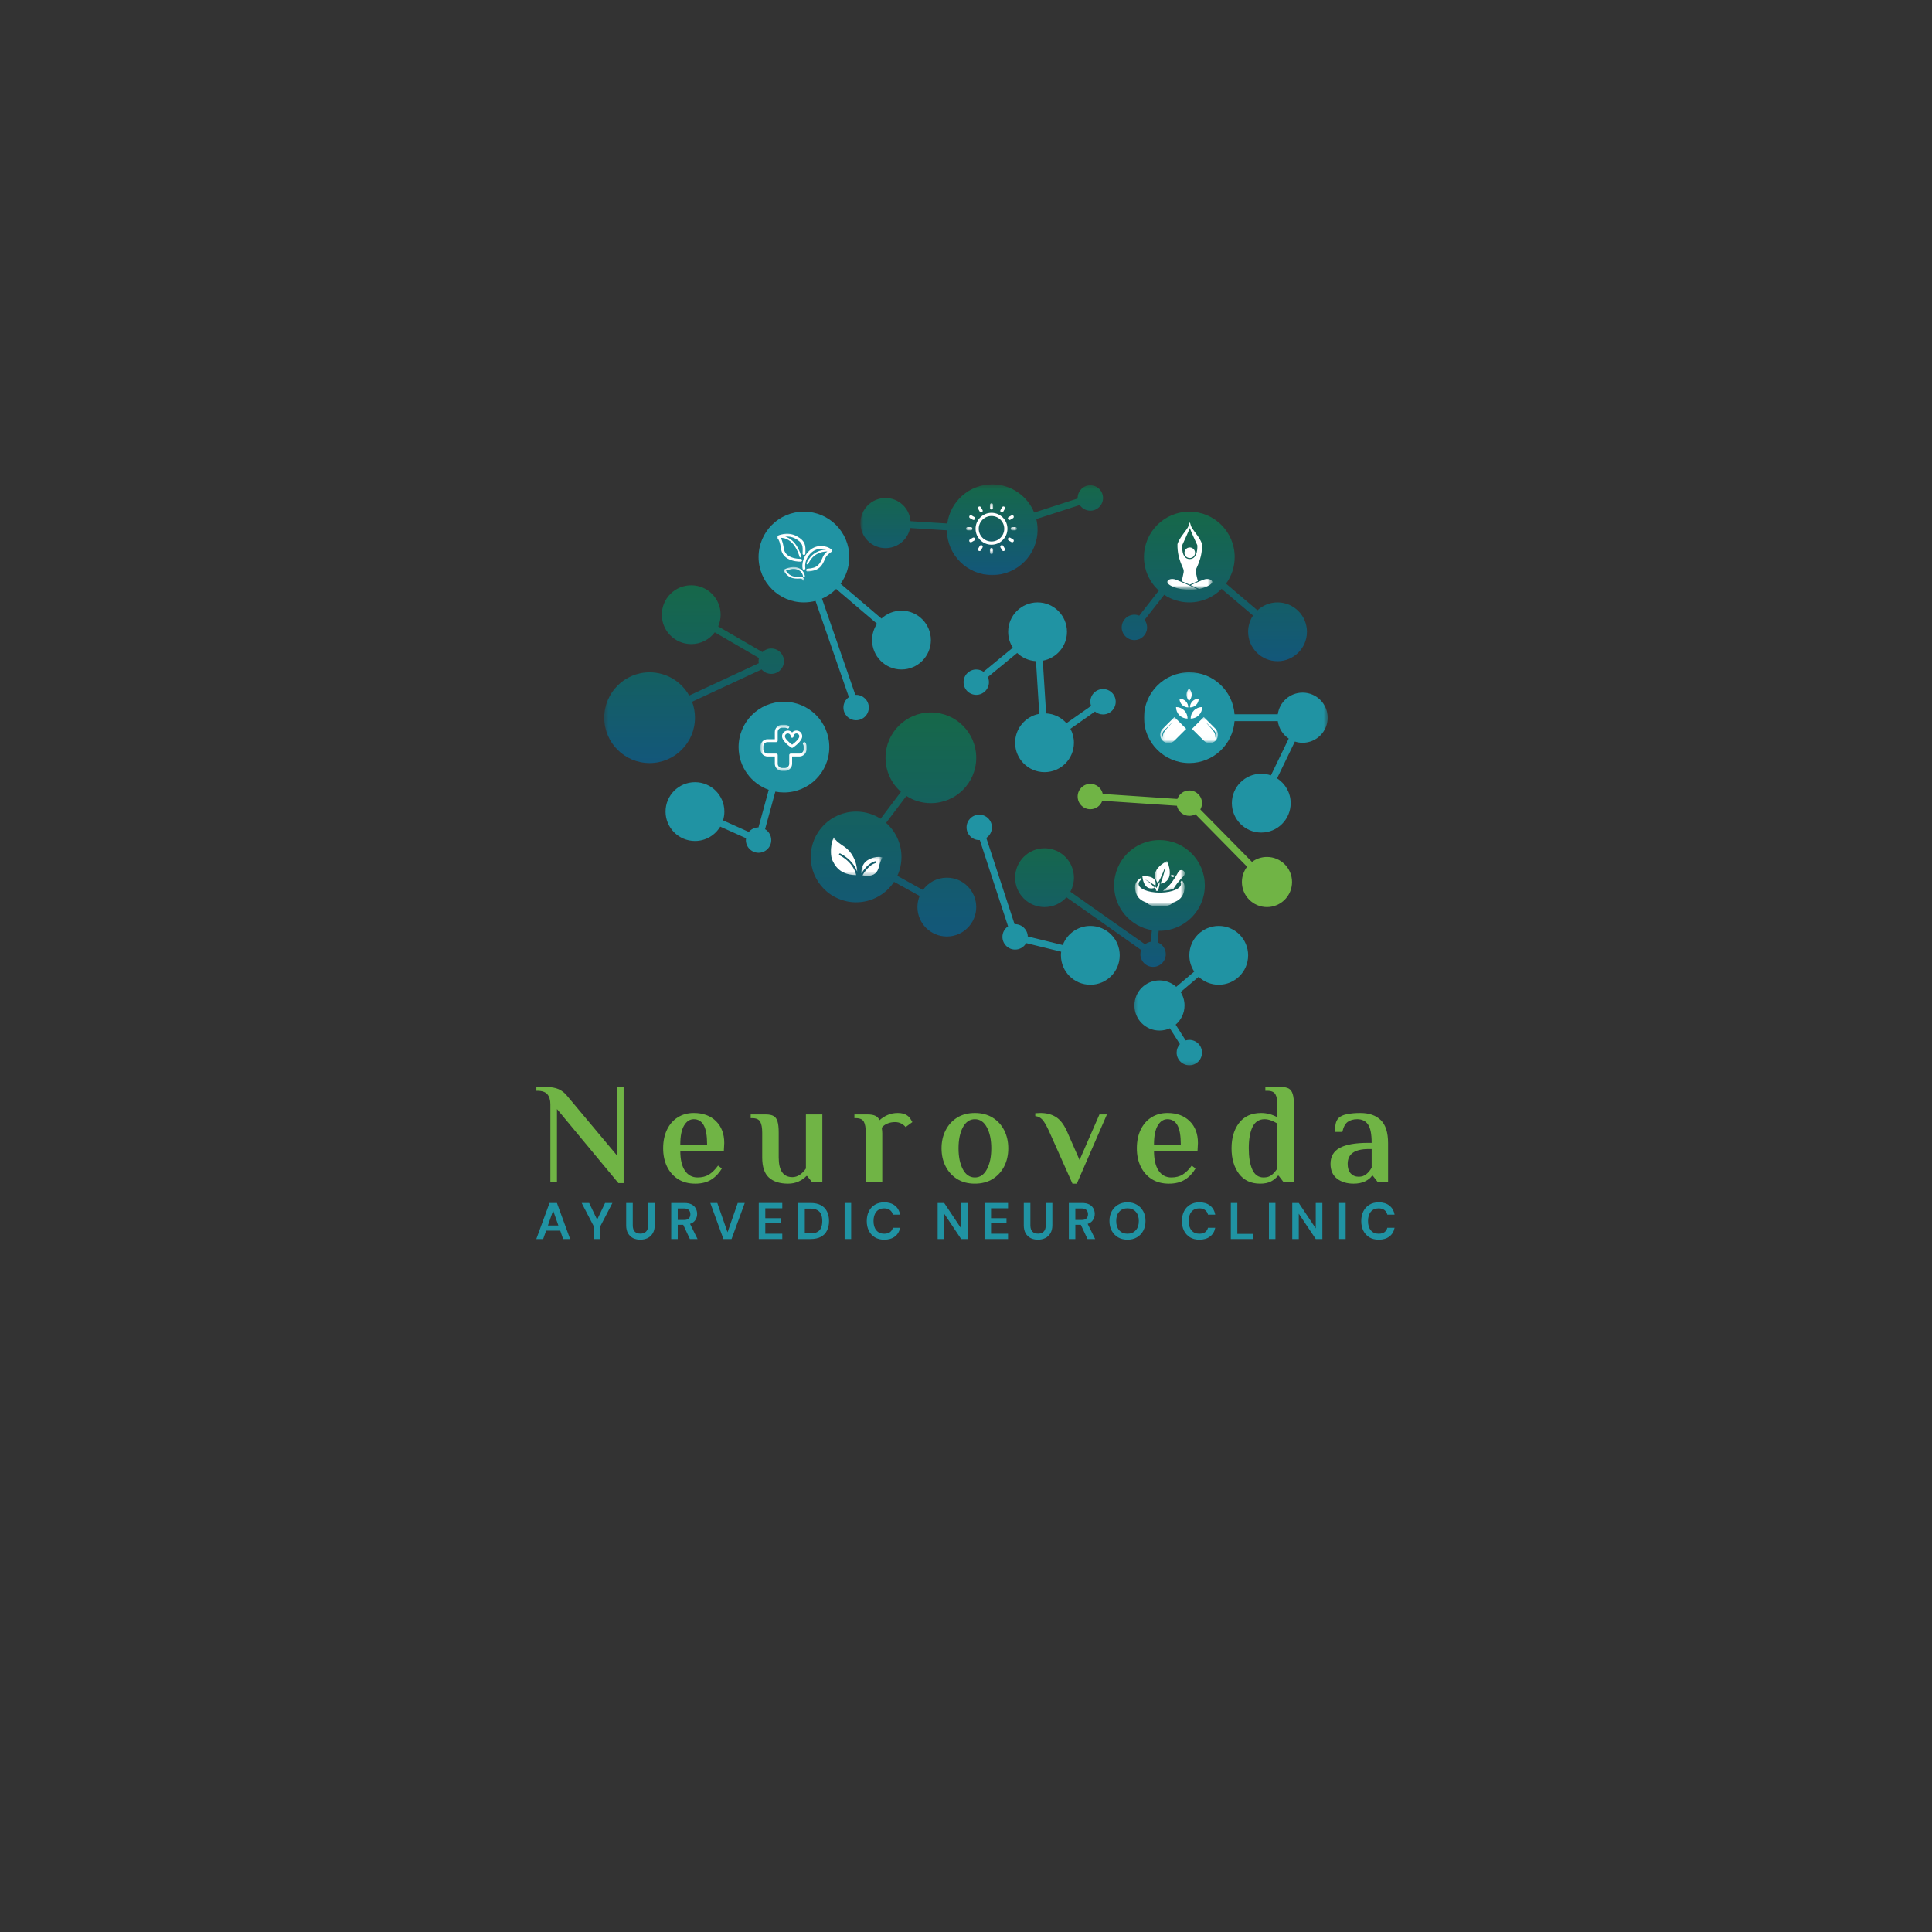 <svg width="500" height="500" viewBox="0 0 500 500" fill="none" xmlns="http://www.w3.org/2000/svg">
<rect x="0" y="0" width="500" height="500" fill="#333333" stroke="none"/>
<path d="M144.144 287.017V305.955H142.436V285.788C142.436 284.679 142.175 283.819 141.665 283.205C141.149 282.595 140.279 282.288 139.061 282.288H138.811V281.309H141.352C142.644 281.309 143.712 281.496 144.561 281.871C145.404 282.246 146.128 282.809 146.727 283.559L159.665 299.017V281.309H161.394V306.184H160.04L144.144 287.017Z" fill="#70B445"/>
<path d="M179.916 306.33C178.192 306.33 176.708 305.934 175.458 305.142C174.218 304.34 173.27 303.246 172.604 301.871C171.947 300.486 171.625 298.924 171.625 297.184C171.625 295.34 171.958 293.726 172.625 292.351C173.291 290.965 174.218 289.903 175.416 289.163C176.609 288.413 177.984 288.038 179.541 288.038C181.942 288.038 183.859 288.741 185.291 290.142C186.718 291.533 187.437 293.424 187.437 295.809L187.333 297.809H176.062C176.062 300.059 176.458 301.778 177.25 302.955C178.052 304.137 179.151 304.726 180.541 304.726C181.708 304.726 182.697 304.47 183.52 303.955C184.338 303.429 185.109 302.663 185.833 301.663L186.812 302.413C186.088 303.637 185.171 304.595 184.062 305.288C182.963 305.981 181.583 306.33 179.916 306.33ZM183 296.205C183 293.913 182.708 292.246 182.125 291.205C181.541 290.163 180.677 289.642 179.541 289.642C178.51 289.642 177.671 290.2 177.02 291.309C176.38 292.408 176.062 294.038 176.062 296.205H183Z" fill="#70B445"/>
<path d="M203.946 306.33C201.805 306.33 200.154 305.804 198.988 304.746C197.832 303.694 197.259 301.955 197.259 299.538V293.121C197.259 291.845 197.082 290.903 196.738 290.288C196.389 289.679 195.696 289.371 194.654 289.371H194.279V288.413H198.154C199.055 288.413 199.743 288.554 200.217 288.83C200.686 289.095 201.019 289.559 201.217 290.226C201.425 290.882 201.529 291.845 201.529 293.121V299.538C201.529 302.944 202.707 304.642 205.071 304.642C206.363 304.642 207.529 303.903 208.571 302.413V288.413H212.821V305.955H210.175L208.884 304.351H208.696C208.165 304.924 207.493 305.392 206.675 305.767C205.868 306.142 204.957 306.33 203.946 306.33Z" fill="#70B445"/>
<path d="M224.058 293.121C224.058 291.845 223.892 290.903 223.558 290.288C223.225 289.679 222.538 289.371 221.496 289.371H221.121V288.413H224.517C225.392 288.413 226.064 288.533 226.538 288.767C227.022 289.007 227.392 289.382 227.642 289.892C228.194 289.382 228.871 288.944 229.663 288.58C230.465 288.22 231.36 288.038 232.35 288.038C233.392 288.038 234.209 288.262 234.808 288.705C235.209 288.986 235.517 289.325 235.725 289.726C235.944 290.116 236.079 290.34 236.121 290.392L234.371 291.684C234.09 291.325 233.715 291.017 233.246 290.767C232.772 290.517 232.235 290.392 231.642 290.392C230.892 290.392 230.215 290.528 229.621 290.788C229.022 291.038 228.548 291.392 228.204 291.851C228.288 292.465 228.329 292.955 228.329 293.33V305.955H224.058V293.121Z" fill="#70B445"/>
<path d="M252.296 306.33C250.514 306.33 248.983 305.929 247.691 305.121C246.4 304.304 245.405 303.205 244.712 301.83C244.014 300.455 243.671 298.908 243.671 297.184C243.671 295.465 244.014 293.913 244.712 292.538C245.405 291.153 246.4 290.054 247.691 289.246C248.983 288.444 250.514 288.038 252.296 288.038C254.056 288.038 255.592 288.444 256.9 289.246C258.202 290.054 259.202 291.153 259.9 292.538C260.592 293.913 260.941 295.465 260.941 297.184C260.941 298.908 260.592 300.455 259.9 301.83C259.202 303.205 258.202 304.304 256.9 305.121C255.592 305.929 254.056 306.33 252.296 306.33ZM252.296 304.726C253.613 304.726 254.65 304.028 255.4 302.621C256.16 301.205 256.546 299.392 256.546 297.184C256.546 294.965 256.16 293.153 255.4 291.746C254.65 290.345 253.613 289.642 252.296 289.642C250.973 289.642 249.941 290.345 249.191 291.746C248.441 293.153 248.066 294.965 248.066 297.184C248.066 299.392 248.441 301.205 249.191 302.621C249.941 304.028 250.973 304.726 252.296 304.726Z" fill="#70B445"/>
<path d="M271.472 292.705C270.831 291.304 270.264 290.325 269.764 289.767C269.264 289.215 268.649 288.908 267.93 288.851V288.101L269.264 288.038C270.79 288.038 272.102 288.371 273.201 289.038C274.311 289.694 275.274 290.913 276.097 292.705L279.389 300.205L284.535 288.413H286.472L278.68 306.33H277.555L271.472 292.705Z" fill="#70B445"/>
<path d="M302.506 306.33C300.782 306.33 299.298 305.934 298.048 305.142C296.808 304.34 295.86 303.246 295.194 301.871C294.537 300.486 294.215 298.924 294.215 297.184C294.215 295.34 294.548 293.726 295.215 292.351C295.881 290.965 296.808 289.903 298.006 289.163C299.199 288.413 300.574 288.038 302.131 288.038C304.532 288.038 306.449 288.741 307.881 290.142C309.308 291.533 310.027 293.424 310.027 295.809L309.923 297.809H298.652C298.652 300.059 299.048 301.778 299.84 302.955C300.642 304.137 301.741 304.726 303.131 304.726C304.298 304.726 305.287 304.47 306.11 303.955C306.928 303.429 307.699 302.663 308.423 301.663L309.402 302.413C308.678 303.637 307.761 304.595 306.652 305.288C305.553 305.981 304.173 306.33 302.506 306.33ZM305.59 296.205C305.59 293.913 305.298 292.246 304.715 291.205C304.131 290.163 303.267 289.642 302.131 289.642C301.1 289.642 300.261 290.2 299.61 291.309C298.97 292.408 298.652 294.038 298.652 296.205H305.59Z" fill="#70B445"/>
<path d="M326.119 306.33C323.755 306.33 321.932 305.476 320.64 303.767C319.359 302.048 318.724 299.851 318.724 297.184C318.724 294.491 319.375 292.298 320.682 290.601C322 288.892 323.901 288.038 326.39 288.038C327.859 288.038 329.265 288.413 330.599 289.163V286.017C330.599 284.757 330.421 283.819 330.078 283.205C329.729 282.595 329.036 282.288 327.994 282.288H327.474V281.309H331.494C332.395 281.309 333.083 281.449 333.557 281.726C334.026 282.007 334.359 282.476 334.557 283.142C334.765 283.798 334.869 284.757 334.869 286.017V305.955H332.203L330.911 304.267H330.724C330.291 304.851 329.703 305.345 328.953 305.746C328.213 306.132 327.27 306.33 326.119 306.33ZM327.015 304.726C327.89 304.726 328.588 304.512 329.119 304.08C329.661 303.637 330.151 303.069 330.599 302.371V290.767C329.333 290.017 328.229 289.642 327.286 289.642C325.838 289.642 324.791 290.324 324.14 291.684C323.5 293.033 323.182 294.866 323.182 297.184C323.182 299.476 323.484 301.309 324.099 302.684C324.724 304.048 325.692 304.726 327.015 304.726Z" fill="#70B445"/>
<path d="M350.318 306.33C348.568 306.33 347.13 305.892 346.005 305.017C344.891 304.132 344.338 302.861 344.338 301.205C344.338 299.319 345.13 297.944 346.713 297.08C348.297 296.205 350.786 295.767 354.193 295.767H354.984C354.984 293.507 354.672 291.924 354.047 291.017C353.422 290.101 352.495 289.642 351.276 289.642C350.26 289.642 349.427 289.882 348.776 290.351C348.135 290.825 347.677 291.684 347.401 292.934H345.505C345.505 292.09 345.557 291.387 345.672 290.83C345.781 290.262 346.031 289.767 346.422 289.351C346.849 288.892 347.568 288.559 348.568 288.351C349.578 288.142 350.734 288.038 352.026 288.038C354.318 288.038 356.088 288.653 357.338 289.871C358.599 291.08 359.234 293.08 359.234 295.871V305.955H356.588L355.276 304.267H355.088C354.698 304.851 354.088 305.345 353.255 305.746C352.432 306.132 351.453 306.33 350.318 306.33ZM351.651 304.538C352.427 304.538 353.088 304.309 353.63 303.851C354.182 303.392 354.635 302.84 354.984 302.184V297.371H354.193C350.578 297.371 348.776 298.653 348.776 301.205C348.776 302.278 349.036 303.101 349.568 303.684C350.109 304.257 350.802 304.538 351.651 304.538Z" fill="#70B445"/>
<path d="M293.583 165.646C295.396 165.646 296.865 164.177 296.865 162.365C296.865 161.635 296.625 160.963 296.224 160.417L301.292 153.927C303.156 155.167 305.391 155.896 307.797 155.896C311.068 155.896 314.026 154.552 316.151 152.396L324.286 159.292C323.484 160.5 323.016 161.943 323.016 163.505C323.016 167.703 326.422 171.115 330.63 171.115C334.828 171.115 338.24 167.703 338.24 163.505C338.24 159.302 334.828 155.896 330.63 155.896C328.62 155.896 326.797 156.672 325.432 157.943L317.297 151.047C318.703 149.109 319.536 146.729 319.536 144.151C319.536 137.672 314.281 132.411 307.797 132.411C301.313 132.411 296.057 137.672 296.057 144.151C296.057 147.594 297.536 150.687 299.896 152.838L294.833 159.328C294.443 159.167 294.026 159.078 293.583 159.078C291.771 159.078 290.297 160.552 290.297 162.365C290.297 164.177 291.771 165.646 293.583 165.646Z" fill="url(#paint0_linear_355_2)"/>
<path d="M296.344 244.396L277.01 230.776C277.599 229.698 277.932 228.458 277.932 227.141C277.932 222.937 274.526 219.531 270.323 219.531C266.12 219.531 262.714 222.937 262.714 227.141C262.714 231.344 266.12 234.75 270.323 234.75C272.573 234.75 274.599 233.776 275.99 232.219L295.323 245.849C295.203 246.187 295.13 246.557 295.13 246.943C295.13 248.755 296.604 250.229 298.417 250.229C300.229 250.229 301.703 248.755 301.703 246.943C301.703 245.542 300.823 244.349 299.589 243.88L299.87 240.885C299.937 240.885 300.005 240.891 300.068 240.891C306.552 240.891 311.807 235.63 311.807 229.151C311.807 222.667 306.552 217.411 300.068 217.411C293.589 217.411 288.333 222.667 288.333 229.151C288.333 234.963 292.557 239.786 298.104 240.719L297.828 243.713C297.271 243.812 296.766 244.057 296.344 244.396Z" fill="url(#paint1_linear_355_2)"/>
<path d="M282.177 181.609C282.177 181.99 282.245 182.354 282.365 182.698L276 187.161C274.693 185.693 272.823 184.74 270.734 184.625L269.875 170.99C273.432 170.349 276.13 167.245 276.13 163.505C276.13 159.302 272.724 155.896 268.521 155.896C264.318 155.896 260.911 159.302 260.911 163.505C260.911 165.021 261.354 166.432 262.12 167.62L254.531 173.854C254 173.479 253.349 173.26 252.651 173.26C250.839 173.26 249.37 174.729 249.37 176.542C249.37 178.354 250.839 179.828 252.651 179.828C254.464 179.828 255.938 178.354 255.938 176.542C255.938 176.073 255.833 175.625 255.656 175.219L263.245 168.984C264.521 170.213 266.224 171 268.109 171.104L268.964 184.74C265.411 185.38 262.714 188.484 262.714 192.224C262.714 196.427 266.12 199.833 270.323 199.833C274.526 199.833 277.932 196.427 277.932 192.224C277.932 190.917 277.604 189.682 277.021 188.609L283.38 184.146C283.948 184.615 284.672 184.896 285.464 184.896C287.276 184.896 288.745 183.422 288.745 181.609C288.745 179.792 287.276 178.323 285.464 178.323C283.651 178.323 282.177 179.792 282.177 181.609Z" fill="#2093A3"/>
<mask id="mask0_355_2" style="mask-type:luminance" maskUnits="userSpaceOnUse" x="296" y="173" width="48" height="43">
<path d="M296 173.333H343.547V216H296V173.333Z" fill="white"/>
</mask>
<g mask="url(#mask0_355_2)">
<path d="M337.115 179.25C333.833 179.25 331.12 181.687 330.693 184.854H319.5C319.047 178.781 313.984 173.995 307.797 173.995C301.312 173.995 296.057 179.255 296.057 185.739C296.057 192.219 301.312 197.474 307.797 197.474C313.984 197.474 319.047 192.693 319.5 186.62H330.693C330.948 188.505 332.01 190.13 333.521 191.135L328.911 200.667C328.13 200.396 327.292 200.245 326.417 200.245C322.214 200.245 318.807 203.651 318.807 207.854C318.807 212.057 322.214 215.469 326.417 215.469C330.62 215.469 334.026 212.057 334.026 207.854C334.026 205.156 332.625 202.786 330.505 201.437L335.115 191.906C335.745 192.114 336.417 192.224 337.115 192.224C340.703 192.224 343.604 189.318 343.604 185.739C343.604 182.151 340.703 179.25 337.115 179.25Z" fill="#2093A3"/>
</g>
<path d="M208.057 155.896C209.094 155.896 210.099 155.755 211.057 155.505L219.693 180.417C218.839 181.01 218.281 181.995 218.281 183.109C218.281 184.927 219.75 186.396 221.563 186.396C223.375 186.396 224.849 184.927 224.849 183.109C224.849 181.297 223.375 179.828 221.563 179.828C221.495 179.828 221.432 179.833 221.365 179.838L212.729 154.922C214.109 154.328 215.349 153.469 216.396 152.417L226.974 161.422C226.167 162.63 225.693 164.083 225.693 165.646C225.693 169.849 229.099 173.26 233.302 173.26C237.505 173.26 240.911 169.849 240.911 165.646C240.911 161.448 237.505 158.036 233.302 158.036C231.302 158.036 229.479 158.812 228.12 160.078L217.542 151.068C218.958 149.13 219.797 146.74 219.797 144.151C219.797 137.672 214.536 132.411 208.057 132.411C201.573 132.411 196.318 137.672 196.318 144.151C196.318 150.635 201.573 155.896 208.057 155.896Z" fill="#2093A3"/>
<path d="M202.885 205.089C209.37 205.089 214.625 199.833 214.625 193.349C214.625 186.865 209.37 181.609 202.885 181.609C196.401 181.609 191.146 186.865 191.146 193.349C191.146 198.448 194.401 202.786 198.948 204.406L196.297 214.125C195.292 214.135 194.391 214.589 193.792 215.307L187.12 212.318C187.344 211.599 187.469 210.833 187.469 210.036C187.469 205.833 184.063 202.427 179.859 202.427C175.656 202.427 172.245 205.833 172.245 210.036C172.245 214.24 175.656 217.646 179.859 217.646C182.635 217.646 185.063 216.156 186.396 213.932L193.073 216.927C193.047 217.083 193.031 217.245 193.031 217.411C193.031 219.224 194.5 220.693 196.318 220.693C198.13 220.693 199.599 219.224 199.599 217.411C199.599 216.214 198.958 215.167 198 214.594L200.656 204.87C201.38 205.01 202.125 205.089 202.885 205.089Z" fill="#2093A3"/>
<mask id="mask1_355_2" style="mask-type:luminance" maskUnits="userSpaceOnUse" x="156" y="150" width="48" height="49">
<path d="M156.328 150.667H204V198.667H156.328V150.667Z" fill="white"/>
</mask>
<g mask="url(#mask1_355_2)">
<path d="M179.859 185.74C179.859 184.281 179.594 182.891 179.109 181.609L197.109 173.25C197.708 173.948 198.604 174.396 199.599 174.396C201.417 174.396 202.885 172.927 202.885 171.115C202.885 169.297 201.417 167.828 199.599 167.828C198.708 167.828 197.906 168.188 197.312 168.76L185.87 162.109C186.276 161.182 186.5 160.156 186.5 159.078C186.5 154.875 183.094 151.469 178.891 151.469C174.687 151.469 171.281 154.875 171.281 159.078C171.281 163.281 174.687 166.688 178.891 166.688C181.385 166.688 183.594 165.49 184.984 163.641L196.427 170.292C196.354 170.552 196.318 170.828 196.318 171.115C196.318 171.292 196.333 171.469 196.365 171.641L178.359 180.005C176.349 176.422 172.521 173.995 168.12 173.995C161.635 173.995 156.38 179.255 156.38 185.74C156.38 192.219 161.635 197.479 168.12 197.479C174.599 197.479 179.859 192.219 179.859 185.74Z" fill="url(#paint2_linear_355_2)"/>
</g>
<path d="M327.891 221.776C326.438 221.776 325.094 222.255 324.016 223.063L310.646 209.484C310.922 209.005 311.083 208.448 311.083 207.854C311.083 206.042 309.609 204.573 307.797 204.573C306.37 204.573 305.156 205.484 304.703 206.766L285.396 205.474C285.083 203.979 283.76 202.859 282.177 202.859C280.365 202.859 278.896 204.328 278.896 206.146C278.896 207.958 280.365 209.427 282.177 209.427C283.609 209.427 284.823 208.516 285.271 207.24L304.583 208.526C304.891 210.021 306.214 211.141 307.797 211.141C308.375 211.141 308.917 210.99 309.385 210.729L322.75 224.307C321.906 225.401 321.406 226.776 321.406 228.266C321.406 231.849 324.307 234.75 327.891 234.75C331.479 234.75 334.38 231.849 334.38 228.266C334.38 224.682 331.479 221.776 327.891 221.776Z" fill="#70B445"/>
<mask id="mask2_355_2" style="mask-type:luminance" maskUnits="userSpaceOnUse" x="222" y="125" width="65" height="25">
<path d="M222.667 125.344H286.667V149.333H222.667V125.344Z" fill="white"/>
</mask>
<g mask="url(#mask2_355_2)">
<path d="M229.172 141.854C232.318 141.854 234.938 139.62 235.536 136.646L245.047 137.245C245.13 143.656 250.349 148.828 256.781 148.828C263.266 148.828 268.521 143.573 268.521 137.088C268.521 136.141 268.406 135.213 268.188 134.328L279.443 130.693C280.031 131.573 281.036 132.161 282.177 132.161C283.99 132.161 285.464 130.687 285.464 128.875C285.464 127.062 283.99 125.588 282.177 125.588C280.365 125.588 278.896 127.062 278.896 128.875C278.896 128.917 278.896 128.963 278.901 129.005L267.646 132.646C265.896 128.365 261.693 125.349 256.781 125.349C250.844 125.349 245.943 129.755 245.156 135.479L235.641 134.88C235.396 131.526 232.594 128.875 229.172 128.875C225.589 128.875 222.682 131.781 222.682 135.365C222.682 138.948 225.589 141.854 229.172 141.854Z" fill="url(#paint3_linear_355_2)"/>
</g>
<mask id="mask3_355_2" style="mask-type:luminance" maskUnits="userSpaceOnUse" x="293" y="238" width="31" height="38">
<path d="M293.333 238.667H324V275.807H293.333V238.667Z" fill="white"/>
</mask>
<g mask="url(#mask3_355_2)">
<path d="M315.406 239.63C311.203 239.63 307.797 243.037 307.797 247.24C307.797 248.792 308.266 250.24 309.068 251.443L304.406 255.391C303.255 254.354 301.734 253.724 300.068 253.724C296.484 253.724 293.583 256.63 293.583 260.214C293.583 263.797 296.484 266.703 300.068 266.703C301.031 266.703 301.943 266.495 302.766 266.12L305.359 270.214C304.833 270.792 304.51 271.563 304.51 272.406C304.51 274.219 305.984 275.693 307.797 275.693C309.609 275.693 311.083 274.219 311.083 272.406C311.083 270.594 309.609 269.12 307.797 269.12C307.469 269.12 307.151 269.172 306.849 269.261L304.26 265.172C305.667 263.979 306.557 262.203 306.557 260.214C306.557 258.938 306.188 257.745 305.547 256.74L310.208 252.792C311.573 254.068 313.396 254.849 315.406 254.849C319.609 254.849 323.016 251.443 323.016 247.24C323.016 243.037 319.609 239.63 315.406 239.63Z" fill="#2093A3"/>
</g>
<path d="M245.042 227.141C242.49 227.141 240.234 228.396 238.854 230.323L232.234 226.661C232.917 225.177 233.302 223.521 233.302 221.776C233.302 218.266 231.76 215.115 229.318 212.963L234.573 205.995C236.401 207.172 238.578 207.854 240.911 207.854C247.396 207.854 252.651 202.599 252.651 196.115C252.651 189.635 247.396 184.38 240.911 184.38C234.427 184.38 229.172 189.635 229.172 196.115C229.172 199.625 230.719 202.776 233.161 204.927L227.901 211.896C226.073 210.724 223.901 210.036 221.563 210.036C215.078 210.036 209.823 215.292 209.823 221.776C209.823 228.26 215.078 233.516 221.563 233.516C225.667 233.516 229.281 231.406 231.38 228.213L238 231.87C237.635 232.76 237.432 233.734 237.432 234.75C237.432 238.958 240.839 242.365 245.042 242.365C249.245 242.365 252.651 238.958 252.651 234.75C252.651 230.552 249.245 227.141 245.042 227.141Z" fill="url(#paint4_linear_355_2)"/>
<path d="M282.177 239.63C278.911 239.63 276.125 241.688 275.047 244.578L265.99 242.354C265.932 240.589 264.49 239.177 262.714 239.177C262.661 239.177 262.62 239.182 262.568 239.182L255.255 216.854C256.13 216.266 256.714 215.26 256.714 214.125C256.714 212.313 255.245 210.839 253.427 210.839C251.615 210.839 250.146 212.313 250.146 214.125C250.146 215.938 251.615 217.412 253.427 217.412C253.474 217.412 253.521 217.406 253.573 217.401L260.885 239.734C260.01 240.318 259.427 241.323 259.427 242.458C259.427 244.276 260.896 245.745 262.714 245.745C263.937 245.745 265.01 245.073 265.573 244.073L274.63 246.297C274.589 246.604 274.568 246.917 274.568 247.24C274.568 251.443 277.974 254.849 282.177 254.849C286.38 254.849 289.786 251.443 289.786 247.24C289.786 243.037 286.38 239.63 282.177 239.63Z" fill="#2093A3"/>
<mask id="mask4_355_2" style="mask-type:luminance" maskUnits="userSpaceOnUse" x="293" y="225" width="14" height="10">
<path d="M293.75 225.333H306.385V234.307H293.75V225.333Z" fill="white"/>
</mask>
<g mask="url(#mask4_355_2)">
<path d="M303.922 226.594C303.672 226.505 303.411 226.427 303.135 226.359C303.12 226.521 303.089 226.677 303.052 226.828C303.266 226.88 303.474 226.943 303.667 227.005C303.75 226.875 303.833 226.74 303.922 226.594ZM305.885 227.807C305.755 227.958 305.63 228.099 305.51 228.24C305.599 228.401 305.651 228.573 305.651 228.75C305.651 229.948 303.38 230.932 300.516 231.005C300.396 231.01 300.276 231.01 300.156 231.01C300.125 231.01 300.099 231.01 300.068 231.01C297.073 230.99 294.661 229.984 294.661 228.75C294.661 228.349 294.911 227.974 295.349 227.651C295.318 227.505 295.292 227.349 295.266 227.193C294.323 227.781 293.755 228.568 293.755 229.479C293.755 231.922 295.063 233.125 297.016 233.693C297.068 234.198 298.453 234.599 300.156 234.599C301.859 234.599 303.245 234.198 303.297 233.693C305.25 233.125 306.557 231.922 306.557 229.479C306.557 228.854 306.323 228.292 305.885 227.807Z" fill="white"/>
</g>
<mask id="mask5_355_2" style="mask-type:luminance" maskUnits="userSpaceOnUse" x="300" y="224" width="7" height="7">
<path d="M300 224H306.385V230.667H300V224Z" fill="white"/>
</mask>
<g mask="url(#mask5_355_2)">
<path d="M306.375 226.651C304.979 228.125 304.229 229.068 303.703 230.016C302.943 230.302 302.005 230.484 300.99 230.552C301.036 230.495 301.089 230.443 301.151 230.396C302.63 229.281 303.417 228.401 304.974 225.62C305.135 225.328 305.438 225.172 305.74 225.172C305.922 225.172 306.104 225.224 306.26 225.339C306.688 225.651 306.74 226.266 306.375 226.651Z" fill="white"/>
</g>
<path d="M298.781 229.734C298.573 229.479 298.354 229.234 298.12 229C297.87 228.745 297.599 228.505 297.313 228.281C297.031 228.057 296.734 227.849 296.432 227.646L296.443 227.63C296.76 227.802 297.078 227.984 297.385 228.182C297.677 228.375 298.682 228.963 298.974 229.219C298.995 229.234 299.026 229.224 299.031 229.198C299.604 226.495 296.063 226.719 295.672 226.755C295.656 226.755 295.641 226.771 295.641 226.792C296.062 230.489 298.187 229.995 298.766 229.792C298.786 229.781 298.797 229.755 298.781 229.734Z" fill="white"/>
<mask id="mask6_355_2" style="mask-type:luminance" maskUnits="userSpaceOnUse" x="298" y="222" width="6" height="8">
<path d="M298.667 222.823H304V229.333H298.667V222.823Z" fill="white"/>
</mask>
<g mask="url(#mask6_355_2)">
<path d="M302.042 222.849C302.036 222.828 302.016 222.823 301.995 222.833C297.563 225.281 298.958 227.693 299.62 228.495C299.635 228.516 299.667 228.516 299.677 228.495C299.906 228.094 300.12 227.693 300.318 227.292C300.776 226.365 301.151 225.417 301.5 224.469C301.505 224.453 301.516 224.448 301.531 224.448H301.547C301.568 224.448 301.583 224.469 301.578 224.49C301.38 225.448 301.151 226.401 300.833 227.354C300.688 227.792 300.531 228.224 300.354 228.656C300.344 228.682 300.365 228.708 300.391 228.703C304.25 227.937 302.245 223.286 302.042 222.849Z" fill="white"/>
</g>
<path d="M300.141 228.302C300.125 228.625 300.104 228.958 300.031 229.276C299.995 229.453 299.938 229.63 299.891 229.807C299.823 230.057 299.766 230.312 299.724 230.568C299.536 230.562 299.349 230.552 299.167 230.536C299.177 230.469 299.182 230.396 299.177 230.323C299.161 230.219 299.125 230.114 299.083 230.021C298.958 229.745 298.786 229.484 298.578 229.26C298.552 229.234 298.589 229.187 298.62 229.208C298.714 229.26 298.807 229.318 298.896 229.375C298.938 229.406 298.979 229.432 299.021 229.469C299.125 229.557 299.208 229.667 299.286 229.781C299.302 229.807 299.333 229.802 299.344 229.776C299.536 229.25 299.781 228.75 300.078 228.281C300.094 228.25 300.141 228.266 300.141 228.302Z" fill="white"/>
<mask id="mask7_355_2" style="mask-type:luminance" maskUnits="userSpaceOnUse" x="214" y="216" width="9" height="11">
<path d="M214.667 216.667H222.667V226.667H214.667V216.667Z" fill="white"/>
</mask>
<g mask="url(#mask7_355_2)">
<path d="M217.495 220.891C220.359 222.422 221.437 224.432 221.839 225.573C221.792 224.375 221.458 222.188 219.833 220.302C218.443 218.688 216.641 218.318 215.792 216.667C215.792 216.667 214.193 220.021 215.5 222.802C216.609 225.167 218.422 226.412 221.573 226.474C221.521 226.151 220.958 223.292 217.266 221.323C217.151 221.26 217.104 221.109 217.167 220.995C217.229 220.875 217.375 220.828 217.495 220.891Z" fill="white"/>
</g>
<mask id="mask8_355_2" style="mask-type:luminance" maskUnits="userSpaceOnUse" x="222" y="221" width="6" height="6">
<path d="M222.667 221.333H227.974V226.667H222.667V221.333Z" fill="white"/>
</mask>
<g mask="url(#mask8_355_2)">
<path d="M227.417 221.766C226.693 221.766 225.646 221.927 224.536 222.62C222.99 223.589 222.875 225.286 222.917 226.063C223.38 225.302 224.734 223.323 226.521 222.885C226.651 222.854 226.781 222.932 226.812 223.063C226.849 223.193 226.766 223.328 226.635 223.359C224.844 223.797 223.448 226.115 223.208 226.526C223.698 226.62 224.13 226.661 224.521 226.661C226.307 226.661 227.125 225.734 227.479 224.266C227.88 222.589 228.432 221.885 228.432 221.885C228.432 221.885 228.042 221.766 227.417 221.766Z" fill="white"/>
</g>
<mask id="mask9_355_2" style="mask-type:luminance" maskUnits="userSpaceOnUse" x="302" y="135" width="12" height="18">
<path d="M302.052 135.047H313.536V152.276H302.052V135.047Z" fill="white"/>
</mask>
<g mask="url(#mask9_355_2)">
<path d="M305.802 150.396C306.432 150.667 307.161 150.99 307.885 151.312C308.729 150.937 309.438 150.63 310.01 150.38C309.875 149.917 309.625 148.859 309.5 148.151C309.438 147.786 309.479 147.443 309.63 147.109C310.76 144.62 311.12 143.026 311.089 140.797C310.552 139.146 309.229 137.859 308.406 136.5C308.193 136.146 308.042 135.396 307.911 135.068C307.776 135.396 307.625 136.146 307.411 136.5C306.589 137.859 305.266 139.146 304.729 140.797C304.698 143.026 305.063 144.62 306.188 147.109C306.339 147.443 306.38 147.792 306.318 148.151C306.193 148.865 305.938 149.932 305.802 150.396ZM305.948 141.115C306.484 139.901 307.521 137.719 307.911 136.646C307.885 136.667 307.896 136.156 307.911 136.146C307.922 136.156 307.932 136.667 307.911 136.646C308.297 137.719 309.333 139.901 309.87 141.115C309.87 141.115 310.141 144.677 307.891 144.677C305.641 144.677 305.948 141.115 305.948 141.115ZM313.75 150.568C313.734 150.974 313.036 151.646 311.099 152.234C310.875 152.302 310.63 152.365 310.354 152.422L310.255 152.38C309.99 152.26 309.688 152.12 309.365 151.979C308.979 151.802 308.568 151.62 308.151 151.432C308.896 151.099 309.542 150.818 310.073 150.588C311.052 150.172 311.656 149.932 311.839 149.896C313.047 149.646 313.641 150.156 313.75 150.568ZM309.12 152.104C309.401 152.229 309.667 152.349 309.906 152.458C309.708 152.5 309.505 152.531 309.302 152.557C309.208 152.568 309.109 152.578 309.005 152.583C308.88 152.594 308.745 152.604 308.604 152.609C307.51 152.672 306.042 152.604 304.703 152.234C302.885 151.734 302.068 151.042 302.052 150.568C302.161 150.156 302.755 149.646 303.964 149.896C304.167 149.937 304.859 150.224 305.74 150.599C306.313 150.849 306.969 151.141 307.62 151.432C307.667 151.448 307.708 151.469 307.755 151.49L307.885 151.547C308.313 151.74 308.729 151.927 309.12 152.104ZM306.76 143.797C306.661 143.646 306.594 143.479 306.563 143.302C306.526 143.125 306.531 142.948 306.568 142.766C306.604 142.588 306.672 142.427 306.776 142.276C306.88 142.125 307.005 142 307.156 141.901C307.307 141.802 307.474 141.734 307.656 141.703C307.833 141.667 308.01 141.667 308.188 141.703C308.365 141.745 308.531 141.812 308.682 141.917C308.833 142.016 308.958 142.146 309.057 142.297C309.156 142.448 309.224 142.615 309.255 142.792C309.292 142.974 309.286 143.151 309.25 143.328C309.214 143.505 309.146 143.672 309.042 143.818C308.938 143.969 308.813 144.094 308.661 144.193C308.51 144.297 308.344 144.359 308.167 144.396C307.984 144.427 307.807 144.427 307.63 144.391C307.453 144.354 307.286 144.281 307.135 144.182C306.984 144.078 306.859 143.953 306.76 143.797Z" fill="white"/>
</g>
<mask id="mask10_355_2" style="mask-type:luminance" maskUnits="userSpaceOnUse" x="200" y="137" width="10" height="10">
<path d="M200.984 137.432H209.333V146.667H200.984V137.432Z" fill="white"/>
</mask>
<g mask="url(#mask10_355_2)">
<path d="M203.927 144.599C205.172 145.286 206.651 145.344 207.104 145.344C207.188 145.344 207.234 145.339 207.245 145.339C207.443 145.333 207.599 145.167 207.589 144.969C207.583 144.771 207.417 144.615 207.214 144.62C207.198 144.62 205.563 144.677 204.276 143.969C203.042 143.292 202.885 142.224 202.823 141.766C202.734 141.151 202.505 139.896 202.031 139.172C203.177 139.172 205.604 139.724 206.927 144.104C206.958 144.208 207.052 144.276 207.156 144.276C207.182 144.276 207.203 144.271 207.229 144.266C207.354 144.229 207.427 144.094 207.385 143.969C206.417 140.755 204.823 139.51 203.661 139.031C203.51 138.969 203.359 138.917 203.214 138.875C203.964 138.802 204.875 138.88 205.786 139.359C207.823 140.443 207.786 141.281 207.714 143.12L207.708 143.255C207.698 143.453 207.854 143.62 208.052 143.63C208.255 143.641 208.417 143.484 208.427 143.286L208.432 143.146C208.51 141.266 208.563 140.016 206.12 138.724C203.688 137.432 201.292 138.63 201.193 138.682C201.068 138.745 200.99 138.875 200.995 139.016C201 139.156 201.089 139.281 201.219 139.333C201.536 139.458 201.927 140.573 202.109 141.87C202.182 142.38 202.38 143.75 203.927 144.599Z" fill="white"/>
</g>
<mask id="mask11_355_2" style="mask-type:luminance" maskUnits="userSpaceOnUse" x="206" y="140" width="10" height="8">
<path d="M206.667 140H215.917V148H206.667V140Z" fill="white"/>
</mask>
<g mask="url(#mask11_355_2)">
<path d="M215.229 142.219C213.839 141.089 211.344 140.849 209.583 142.401C207.177 144.536 207.693 147.057 207.714 147.161C207.76 147.359 207.948 147.479 208.141 147.438C208.333 147.396 208.458 147.208 208.417 147.01C208.401 146.922 207.979 144.786 210.063 142.943C211.156 141.974 212.63 141.849 213.781 142.24C209.865 142.479 208.766 145.708 208.755 145.745C208.714 145.87 208.786 146.005 208.911 146.047C208.938 146.052 208.958 146.057 208.984 146.057C209.083 146.057 209.177 145.995 209.214 145.891C209.224 145.859 210.271 142.776 214.115 142.703C213.714 143.042 213.24 143.51 213.01 144.016C212.943 144.156 212.885 144.297 212.823 144.432C212.156 145.943 211.677 147.031 208.964 147.182C208.766 147.193 208.615 147.365 208.625 147.563C208.635 147.75 208.797 147.901 208.984 147.901C208.99 147.901 209 147.901 209.005 147.901C212.156 147.724 212.797 146.266 213.479 144.724C213.542 144.589 213.599 144.453 213.661 144.318C214.016 143.547 215.182 142.813 215.193 142.802C215.292 142.74 215.354 142.635 215.365 142.521C215.37 142.406 215.323 142.292 215.229 142.219Z" fill="white"/>
</g>
<mask id="mask12_355_2" style="mask-type:luminance" maskUnits="userSpaceOnUse" x="202" y="146" width="8" height="5">
<path d="M202.667 146.667H209.333V150.068H202.667V146.667Z" fill="white"/>
</mask>
<g mask="url(#mask12_355_2)">
<path d="M206.474 146.917C204.865 146.37 202.99 147.339 202.911 147.38C202.854 147.411 202.807 147.469 202.792 147.531C202.776 147.594 202.786 147.667 202.818 147.719C202.849 147.771 203.557 148.901 204.448 149.339C205.432 149.823 206.214 149.786 206.781 149.755C207.391 149.729 207.552 149.734 207.661 150.125C207.687 150.234 207.786 150.302 207.891 150.302C207.911 150.302 207.932 150.302 207.953 150.297C208.083 150.26 208.156 150.13 208.12 150C207.911 149.224 207.354 149.25 206.76 149.276C206.214 149.307 205.531 149.339 204.656 148.911C204.109 148.641 203.62 148.026 203.38 147.693C203.911 147.464 205.219 146.995 206.318 147.37C207.677 147.828 207.823 149.094 207.828 149.146C207.844 149.281 207.958 149.375 208.089 149.365C208.224 149.349 208.318 149.234 208.307 149.099C208.297 149.036 208.13 147.479 206.474 146.917Z" fill="white"/>
</g>
<mask id="mask13_355_2" style="mask-type:luminance" maskUnits="userSpaceOnUse" x="308" y="185" width="8" height="7">
<path d="M308 185.333H315.188V191.969H308V185.333Z" fill="white"/>
</mask>
<g mask="url(#mask13_355_2)">
<path fill-rule="evenodd" clip-rule="evenodd" d="M314.594 188.63L311.542 185.573L308.49 188.625L311.547 191.677C312.385 192.515 313.755 192.515 314.594 191.677C315.432 190.838 315.432 189.469 314.594 188.63ZM311.958 186.776L314.203 189.021C314.729 189.542 314.813 190.349 314.453 190.963C314.807 189.51 313.526 188.734 311.958 186.776Z" fill="white"/>
</g>
<mask id="mask14_355_2" style="mask-type:luminance" maskUnits="userSpaceOnUse" x="306" y="178" width="4" height="5">
<path d="M306.667 178.182H309.333V182.667H306.667V178.182Z" fill="white"/>
</mask>
<g mask="url(#mask14_355_2)">
<path fill-rule="evenodd" clip-rule="evenodd" d="M307.74 181.385C308.167 180.964 308.406 180.385 308.406 179.786C308.406 179.182 308.167 178.609 307.74 178.188C307.312 178.609 307.073 179.182 307.073 179.786C307.073 180.385 307.312 180.964 307.74 181.385Z" fill="white"/>
</g>
<path fill-rule="evenodd" clip-rule="evenodd" d="M307.521 183.078C306.922 183.083 306.344 182.844 305.917 182.422C305.495 181.995 305.255 181.417 305.26 180.818C305.859 180.813 306.438 181.052 306.865 181.474C307.286 181.901 307.526 182.479 307.521 183.078ZM307.958 183.078C308.563 183.083 309.135 182.844 309.563 182.422C309.99 181.995 310.224 181.417 310.219 180.818C309.62 180.813 309.042 181.052 308.615 181.474C308.193 181.901 307.953 182.479 307.958 183.078Z" fill="white"/>
<path fill-rule="evenodd" clip-rule="evenodd" d="M308.141 185.969C308.932 185.974 309.698 185.662 310.255 185.099C310.818 184.537 311.13 183.776 311.125 182.984C310.333 182.979 309.568 183.292 309.01 183.849C308.448 184.412 308.135 185.172 308.141 185.969Z" fill="white"/>
<path fill-rule="evenodd" clip-rule="evenodd" d="M307.339 185.969C306.547 185.974 305.781 185.662 305.224 185.099C304.661 184.537 304.349 183.776 304.354 182.984C305.146 182.979 305.911 183.292 306.469 183.849C307.031 184.412 307.344 185.172 307.339 185.969Z" fill="white"/>
<mask id="mask15_355_2" style="mask-type:luminance" maskUnits="userSpaceOnUse" x="300" y="185" width="8" height="7">
<path d="M300.255 185.333H308V191.969H300.255V185.333Z" fill="white"/>
</mask>
<g mask="url(#mask15_355_2)">
<path fill-rule="evenodd" clip-rule="evenodd" d="M300.885 188.63L303.937 185.573L306.99 188.625L303.932 191.677C303.094 192.515 301.724 192.515 300.885 191.677C300.047 190.838 300.047 189.469 300.885 188.63ZM303.521 186.776L301.276 189.021C300.75 189.542 300.667 190.349 301.026 190.963C300.672 189.51 301.953 188.734 303.521 186.776Z" fill="white"/>
</g>
<path d="M256.599 132.708C254.328 132.708 252.474 134.562 252.474 136.833C252.474 139.109 254.328 140.963 256.599 140.963C258.875 140.963 260.729 139.109 260.729 136.833C260.729 134.562 258.875 132.708 256.599 132.708ZM256.599 140.135C254.781 140.135 253.297 138.656 253.297 136.833C253.297 135.016 254.781 133.536 256.599 133.536C258.422 133.536 259.901 135.016 259.901 136.833C259.901 138.656 258.422 140.135 256.599 140.135Z" fill="white"/>
<mask id="mask16_355_2" style="mask-type:luminance" maskUnits="userSpaceOnUse" x="256" y="130" width="2" height="2">
<path d="M256 130.234H257.333V132H256V130.234Z" fill="white"/>
</mask>
<g mask="url(#mask16_355_2)">
<path d="M256.599 131.885C256.828 131.885 257.016 131.698 257.016 131.474V130.646C257.016 130.422 256.828 130.234 256.599 130.234C256.37 130.234 256.188 130.422 256.188 130.646V131.474C256.188 131.703 256.375 131.885 256.599 131.885Z" fill="white"/>
</g>
<path d="M253.563 132.396C253.635 132.531 253.776 132.604 253.922 132.604C253.99 132.604 254.063 132.588 254.125 132.547C254.323 132.437 254.391 132.182 254.276 131.984L253.865 131.271C253.75 131.073 253.495 131.005 253.297 131.12C253.104 131.234 253.036 131.49 253.146 131.682L253.563 132.396Z" fill="white"/>
<path d="M252.161 133.797L251.448 133.385C251.25 133.271 251 133.338 250.885 133.536C250.771 133.729 250.839 133.984 251.036 134.099L251.75 134.51C251.818 134.547 251.885 134.568 251.953 134.568C252.099 134.568 252.24 134.49 252.312 134.359C252.427 134.161 252.359 133.911 252.161 133.797Z" fill="white"/>
<mask id="mask17_355_2" style="mask-type:luminance" maskUnits="userSpaceOnUse" x="250" y="136" width="2" height="2">
<path d="M250 136H252V137.333H250V136Z" fill="white"/>
</mask>
<g mask="url(#mask17_355_2)">
<path d="M251.651 136.833C251.651 136.609 251.464 136.422 251.234 136.422H250.411C250.187 136.422 250 136.609 250 136.833C250 137.063 250.187 137.25 250.411 137.25H251.24C251.464 137.25 251.651 137.068 251.651 136.833Z" fill="white"/>
</g>
<path d="M251.75 139.161L251.036 139.573C250.839 139.688 250.771 139.943 250.885 140.135C250.964 140.271 251.099 140.344 251.245 140.344C251.312 140.344 251.385 140.323 251.448 140.286L252.161 139.875C252.359 139.76 252.427 139.51 252.312 139.313C252.198 139.115 251.948 139.047 251.75 139.161Z" fill="white"/>
<path d="M254.125 141.125C253.927 141.011 253.677 141.078 253.562 141.276L253.151 141.99C253.036 142.188 253.104 142.438 253.302 142.552C253.365 142.589 253.437 142.609 253.505 142.609C253.651 142.609 253.786 142.537 253.865 142.401L254.276 141.688C254.391 141.49 254.323 141.24 254.125 141.125Z" fill="white"/>
<mask id="mask18_355_2" style="mask-type:luminance" maskUnits="userSpaceOnUse" x="256" y="141" width="2" height="3">
<path d="M256 141.333H257.333V143.234H256V141.333Z" fill="white"/>
</mask>
<g mask="url(#mask18_355_2)">
<path d="M256.599 141.786C256.375 141.786 256.188 141.974 256.188 142.198V143.026C256.188 143.255 256.375 143.437 256.599 143.437C256.828 143.437 257.016 143.255 257.016 143.026V142.198C257.016 141.974 256.828 141.786 256.599 141.786Z" fill="white"/>
</g>
<path d="M259.641 141.276C259.526 141.078 259.271 141.011 259.078 141.125C258.88 141.24 258.813 141.49 258.927 141.688L259.339 142.401C259.417 142.537 259.552 142.609 259.698 142.609C259.766 142.609 259.839 142.589 259.901 142.552C260.099 142.438 260.167 142.188 260.052 141.99L259.641 141.276Z" fill="white"/>
<path d="M262.167 139.573L261.453 139.161C261.255 139.047 261.005 139.115 260.891 139.313C260.776 139.51 260.844 139.76 261.042 139.875L261.755 140.286C261.818 140.323 261.891 140.344 261.958 140.344C262.104 140.344 262.24 140.266 262.318 140.135C262.432 139.943 262.365 139.688 262.167 139.573Z" fill="white"/>
<mask id="mask19_355_2" style="mask-type:luminance" maskUnits="userSpaceOnUse" x="261" y="136" width="2" height="2">
<path d="M261.333 136H263V137.333H261.333V136Z" fill="white"/>
</mask>
<g mask="url(#mask19_355_2)">
<path d="M262.792 136.422H261.964C261.74 136.422 261.552 136.609 261.552 136.833C261.552 137.063 261.74 137.25 261.964 137.25H262.792C263.016 137.25 263.203 137.063 263.203 136.833C263.203 136.609 263.016 136.422 262.792 136.422Z" fill="white"/>
</g>
<path d="M261.245 134.568C261.318 134.568 261.385 134.552 261.453 134.516L262.167 134.099C262.359 133.984 262.427 133.734 262.318 133.536C262.203 133.338 261.948 133.271 261.75 133.385L261.042 133.797C260.844 133.911 260.776 134.161 260.891 134.359C260.964 134.495 261.104 134.568 261.245 134.568Z" fill="white"/>
<path d="M259.078 132.547C259.141 132.588 259.214 132.604 259.281 132.604C259.422 132.604 259.563 132.531 259.641 132.396L260.052 131.682C260.167 131.49 260.099 131.234 259.901 131.12C259.703 131.005 259.453 131.073 259.339 131.271L258.927 131.984C258.813 132.182 258.88 132.437 259.078 132.547Z" fill="white"/>
<mask id="mask20_355_2" style="mask-type:luminance" maskUnits="userSpaceOnUse" x="196" y="187" width="13" height="13">
<path d="M196.797 187.573H208.797V199.573H196.797V187.573Z" fill="white"/>
</mask>
<g mask="url(#mask20_355_2)">
<path d="M203.135 199.51H202.391C202.141 199.51 201.906 199.464 201.677 199.365C201.448 199.271 201.245 199.135 201.073 198.964C200.896 198.787 200.76 198.583 200.667 198.359C200.573 198.13 200.526 197.891 200.526 197.646V195.776H198.661C198.411 195.776 198.177 195.729 197.948 195.635C197.719 195.542 197.516 195.406 197.344 195.229C197.167 195.057 197.031 194.854 196.938 194.625C196.844 194.396 196.797 194.162 196.797 193.912V193.167C196.797 192.922 196.844 192.682 196.938 192.453C197.031 192.224 197.167 192.026 197.344 191.849C197.516 191.672 197.719 191.542 197.948 191.443C198.177 191.349 198.411 191.302 198.661 191.302H200.526V189.438C200.526 189.188 200.573 188.953 200.667 188.724C200.76 188.495 200.896 188.292 201.073 188.12C201.245 187.943 201.448 187.807 201.677 187.714C201.906 187.62 202.141 187.573 202.391 187.573H203.135C203.469 187.573 203.781 187.656 204.068 187.823C204.271 187.948 204.313 188.115 204.193 188.323C204.073 188.531 203.906 188.578 203.698 188.469C203.521 188.365 203.339 188.318 203.135 188.318H202.391C202.083 188.318 201.818 188.427 201.599 188.646C201.38 188.865 201.271 189.13 201.271 189.438V191.677C201.271 191.776 201.234 191.865 201.161 191.938C201.089 192.01 201 192.047 200.896 192.047H198.661C198.349 192.047 198.089 192.156 197.87 192.375C197.651 192.594 197.542 192.859 197.542 193.167V193.912C197.542 194.224 197.651 194.484 197.87 194.703C198.089 194.922 198.349 195.031 198.661 195.031H200.896C201 195.031 201.089 195.068 201.161 195.141C201.234 195.214 201.271 195.302 201.271 195.406V197.646C201.271 197.953 201.38 198.219 201.599 198.438C201.818 198.651 202.083 198.76 202.391 198.76H203.135C203.443 198.76 203.708 198.651 203.927 198.438C204.146 198.219 204.255 197.953 204.255 197.646V195.406C204.255 195.302 204.292 195.214 204.365 195.141C204.437 195.068 204.526 195.031 204.63 195.031H206.865C207.177 195.031 207.437 194.922 207.656 194.703C207.875 194.484 207.984 194.224 207.984 193.912V193.167C207.984 192.969 207.938 192.781 207.839 192.609C207.724 192.396 207.776 192.229 207.979 192.109C208.188 191.995 208.354 192.031 208.484 192.234C208.651 192.521 208.734 192.833 208.734 193.167V193.912C208.729 194.162 208.682 194.396 208.589 194.625C208.495 194.854 208.359 195.057 208.182 195.229C208.01 195.406 207.807 195.542 207.578 195.635C207.354 195.729 207.115 195.776 206.865 195.776H205V197.646C205 197.891 204.953 198.13 204.859 198.359C204.766 198.583 204.63 198.787 204.453 198.964C204.281 199.135 204.078 199.271 203.849 199.365C203.62 199.464 203.385 199.51 203.135 199.51Z" fill="white"/>
</g>
<path d="M205 193.542C204.927 193.542 204.859 193.521 204.797 193.479C204.547 193.313 202.391 191.839 202.391 190.557C202.391 190.245 202.479 189.964 202.656 189.708C202.833 189.453 203.063 189.271 203.354 189.161C203.646 189.052 203.943 189.036 204.24 189.109C204.542 189.182 204.797 189.339 205 189.568C205.208 189.339 205.458 189.182 205.76 189.109C206.063 189.036 206.359 189.052 206.646 189.161C206.938 189.271 207.172 189.453 207.349 189.708C207.526 189.964 207.615 190.245 207.615 190.557C207.615 191.839 205.453 193.313 205.208 193.479C205.146 193.521 205.078 193.542 205 193.542ZM203.88 189.807C203.677 189.807 203.5 189.88 203.354 190.026C203.208 190.172 203.135 190.349 203.135 190.557C203.135 191.141 204.167 192.115 205 192.714C205.797 192.146 206.865 191.167 206.865 190.557C206.865 190.349 206.792 190.172 206.646 190.026C206.5 189.88 206.328 189.807 206.12 189.807C205.917 189.807 205.74 189.88 205.594 190.026C205.448 190.172 205.375 190.349 205.375 190.557C205.375 190.656 205.339 190.745 205.266 190.818C205.193 190.891 205.104 190.927 205 190.927C204.896 190.927 204.812 190.891 204.74 190.818C204.667 190.745 204.63 190.656 204.63 190.557C204.63 190.349 204.557 190.172 204.411 190.026C204.266 189.88 204.089 189.807 203.88 189.807Z" fill="white"/>
<path d="M138.797 320.66L142.214 311.327H144.131L147.547 320.66H145.735L144.985 318.493H141.339L140.568 320.66H138.797ZM141.797 317.16H144.506L143.151 313.285L141.797 317.16Z" fill="#2093A3"/>
<path d="M153.66 320.66V317.347L150.535 311.327H152.473L154.535 315.639L156.598 311.327H158.494L155.369 317.347V320.66H153.66Z" fill="#2093A3"/>
<path d="M165.698 320.827C165.016 320.827 164.396 320.691 163.844 320.431C163.302 320.155 162.865 319.738 162.531 319.181C162.208 318.629 162.052 317.926 162.052 317.077V311.327H163.76V317.097C163.76 317.837 163.932 318.384 164.281 318.743C164.625 319.092 165.115 319.264 165.74 319.264C166.349 319.264 166.833 319.092 167.198 318.743C167.557 318.384 167.74 317.837 167.74 317.097V311.327H169.448V317.077C169.448 317.926 169.271 318.629 168.927 319.181C168.594 319.738 168.141 320.155 167.573 320.431C167.016 320.691 166.391 320.827 165.698 320.827Z" fill="#2093A3"/>
<path d="M173.711 320.66V311.327H177.128C177.878 311.327 178.492 311.452 178.982 311.702C179.466 311.952 179.826 312.301 180.065 312.743C180.3 313.176 180.419 313.65 180.419 314.16C180.419 314.733 180.263 315.254 179.961 315.722C179.669 316.196 179.211 316.535 178.586 316.743L180.523 320.66H178.544L176.815 316.972H175.398V320.66H173.711ZM175.398 315.722H177.023C177.591 315.722 178.008 315.592 178.273 315.327C178.534 315.051 178.669 314.681 178.669 314.222C178.669 313.78 178.534 313.426 178.273 313.16C178.008 312.884 177.586 312.743 177.003 312.743H175.398V315.722Z" fill="#2093A3"/>
<path d="M187.222 320.66L183.826 311.327H185.639L188.284 318.91L190.93 311.327H192.743L189.326 320.66H187.222Z" fill="#2093A3"/>
<path d="M196.371 320.66V311.327H202.454V312.702H198.058V315.264H202.058V316.597H198.058V319.285H202.454V320.66H196.371Z" fill="#2093A3"/>
<path d="M206.594 320.66V311.327H209.761C210.855 311.327 211.761 311.525 212.469 311.91C213.178 312.301 213.699 312.842 214.032 313.535C214.376 314.233 214.553 315.051 214.553 315.993C214.553 316.941 214.376 317.759 214.032 318.452C213.699 319.15 213.178 319.691 212.469 320.077C211.761 320.467 210.855 320.66 209.761 320.66H206.594ZM208.282 319.202H209.699C210.475 319.202 211.084 319.077 211.532 318.827C211.99 318.566 212.313 318.196 212.511 317.722C212.704 317.254 212.803 316.676 212.803 315.993C212.803 315.327 212.704 314.759 212.511 314.285C212.313 313.801 211.99 313.431 211.532 313.181C211.084 312.92 210.475 312.785 209.699 312.785H208.282V319.202Z" fill="#2093A3"/>
<path d="M218.591 320.66V311.327H220.278V320.66H218.591Z" fill="#2093A3"/>
<path d="M228.838 320.827C227.905 320.827 227.098 320.629 226.421 320.222C225.739 319.806 225.218 319.238 224.858 318.514C224.494 317.795 224.317 316.962 224.317 316.014C224.317 315.056 224.494 314.217 224.858 313.493C225.218 312.759 225.739 312.191 226.421 311.785C227.098 311.368 227.905 311.16 228.838 311.16C229.963 311.16 230.879 311.441 231.588 311.993C232.306 312.551 232.759 313.337 232.942 314.347H231.067C230.942 313.837 230.692 313.441 230.317 313.16C229.942 312.868 229.442 312.722 228.817 312.722C227.952 312.722 227.28 313.014 226.796 313.597C226.306 314.181 226.067 314.988 226.067 316.014C226.067 317.03 226.306 317.827 226.796 318.41C227.28 318.993 227.952 319.285 228.817 319.285C229.442 319.285 229.942 319.155 230.317 318.889C230.692 318.613 230.942 318.233 231.067 317.743H232.942C232.759 318.717 232.306 319.472 231.588 320.014C230.879 320.556 229.963 320.827 228.838 320.827Z" fill="#2093A3"/>
<path d="M242.664 320.66V311.327H244.352L248.748 317.91V311.327H250.456V320.66H248.748L244.352 314.097V320.66H242.664Z" fill="#2093A3"/>
<path d="M254.794 320.66V311.327H260.877V312.702H256.481V315.264H260.481V316.597H256.481V319.285H260.877V320.66H254.794Z" fill="#2093A3"/>
<path d="M268.601 320.827C267.918 320.827 267.299 320.691 266.747 320.431C266.205 320.155 265.767 319.738 265.434 319.181C265.111 318.629 264.955 317.926 264.955 317.077V311.327H266.663V317.097C266.663 317.837 266.835 318.384 267.184 318.743C267.528 319.092 268.017 319.264 268.642 319.264C269.252 319.264 269.736 319.092 270.101 318.743C270.46 318.384 270.642 317.837 270.642 317.097V311.327H272.351V317.077C272.351 317.926 272.174 318.629 271.83 319.181C271.497 319.738 271.043 320.155 270.476 320.431C269.918 320.691 269.293 320.827 268.601 320.827Z" fill="#2093A3"/>
<path d="M276.614 320.66V311.327H280.03C280.78 311.327 281.395 311.452 281.885 311.702C282.369 311.952 282.728 312.301 282.968 312.743C283.202 313.176 283.322 313.65 283.322 314.16C283.322 314.733 283.166 315.254 282.864 315.722C282.572 316.196 282.114 316.535 281.489 316.743L283.426 320.66H281.447L279.718 316.972H278.301V320.66H276.614ZM278.301 315.722H279.926C280.494 315.722 280.911 315.592 281.176 315.327C281.437 315.051 281.572 314.681 281.572 314.222C281.572 313.78 281.437 313.426 281.176 313.16C280.911 312.884 280.489 312.743 279.905 312.743H278.301V315.722Z" fill="#2093A3"/>
<path d="M291.791 320.827C290.859 320.827 290.047 320.629 289.354 320.222C288.656 319.806 288.109 319.238 287.708 318.514C287.317 317.78 287.125 316.941 287.125 315.993C287.125 315.051 287.317 314.217 287.708 313.493C288.109 312.759 288.656 312.191 289.354 311.785C290.047 311.368 290.859 311.16 291.791 311.16C292.718 311.16 293.531 311.368 294.229 311.785C294.937 312.191 295.484 312.759 295.875 313.493C296.26 314.217 296.458 315.051 296.458 315.993C296.458 316.941 296.26 317.78 295.875 318.514C295.484 319.238 294.937 319.806 294.229 320.222C293.531 320.629 292.718 320.827 291.791 320.827ZM291.791 319.285C292.677 319.285 293.385 318.993 293.916 318.41C294.458 317.827 294.729 317.024 294.729 315.993C294.729 314.967 294.458 314.16 293.916 313.577C293.385 312.993 292.677 312.702 291.791 312.702C290.901 312.702 290.192 312.993 289.666 313.577C289.135 314.16 288.875 314.967 288.875 315.993C288.875 317.024 289.135 317.827 289.666 318.41C290.192 318.993 290.901 319.285 291.791 319.285Z" fill="#2093A3"/>
<path d="M310.4 320.827C309.468 320.827 308.661 320.629 307.984 320.222C307.301 319.806 306.78 319.238 306.421 318.514C306.056 317.795 305.879 316.962 305.879 316.014C305.879 315.056 306.056 314.217 306.421 313.493C306.78 312.759 307.301 312.191 307.984 311.785C308.661 311.368 309.468 311.16 310.4 311.16C311.525 311.16 312.442 311.441 313.15 311.993C313.869 312.551 314.322 313.337 314.504 314.347H312.629C312.504 313.837 312.254 313.441 311.879 313.16C311.504 312.868 311.004 312.722 310.379 312.722C309.515 312.722 308.843 313.014 308.359 313.597C307.869 314.181 307.629 314.988 307.629 316.014C307.629 317.03 307.869 317.827 308.359 318.41C308.843 318.993 309.515 319.285 310.379 319.285C311.004 319.285 311.504 319.155 311.879 318.889C312.254 318.613 312.504 318.233 312.629 317.743H314.504C314.322 318.717 313.869 319.472 313.15 320.014C312.442 320.556 311.525 320.827 310.4 320.827Z" fill="#2093A3"/>
<path d="M318.535 320.66V311.327H320.222V319.327H324.368V320.66H318.535Z" fill="#2093A3"/>
<path d="M328.398 320.66V311.327H330.086V320.66H328.398Z" fill="#2093A3"/>
<path d="M334.437 320.66V311.327H336.125L340.52 317.91V311.327H342.229V320.66H340.52L336.125 314.097V320.66H334.437Z" fill="#2093A3"/>
<path d="M346.567 320.66V311.327H348.254V320.66H346.567Z" fill="#2093A3"/>
<path d="M356.814 320.827C355.881 320.827 355.074 320.629 354.397 320.222C353.715 319.806 353.194 319.238 352.834 318.514C352.47 317.795 352.293 316.962 352.293 316.014C352.293 315.056 352.47 314.217 352.834 313.493C353.194 312.759 353.715 312.191 354.397 311.785C355.074 311.368 355.881 311.16 356.814 311.16C357.939 311.16 358.855 311.441 359.564 311.993C360.282 312.551 360.735 313.337 360.918 314.347H359.043C358.918 313.837 358.668 313.441 358.293 313.16C357.918 312.868 357.418 312.722 356.793 312.722C355.928 312.722 355.256 313.014 354.772 313.597C354.282 314.181 354.043 314.988 354.043 316.014C354.043 317.03 354.282 317.827 354.772 318.41C355.256 318.993 355.928 319.285 356.793 319.285C357.418 319.285 357.918 319.155 358.293 318.889C358.668 318.613 358.918 318.233 359.043 317.743H360.918C360.735 318.717 360.282 319.472 359.564 320.014C358.855 320.556 357.939 320.827 356.814 320.827Z" fill="#2093A3"/>
<defs>
<linearGradient id="paint0_linear_355_2" x1="314.268" y1="132.411" x2="314.268" y2="171.115" gradientUnits="userSpaceOnUse">
<stop stop-color="#166849"/>
<stop offset="1" stop-color="#13577A"/>
</linearGradient>
<linearGradient id="paint1_linear_355_2" x1="287.26" y1="217.411" x2="287.26" y2="250.229" gradientUnits="userSpaceOnUse">
<stop stop-color="#166849"/>
<stop offset="1" stop-color="#13577A"/>
</linearGradient>
<linearGradient id="paint2_linear_355_2" x1="179.633" y1="151.469" x2="179.633" y2="197.479" gradientUnits="userSpaceOnUse">
<stop stop-color="#166849"/>
<stop offset="1" stop-color="#13577A"/>
</linearGradient>
<linearGradient id="paint3_linear_355_2" x1="254.073" y1="125.349" x2="254.073" y2="148.828" gradientUnits="userSpaceOnUse">
<stop stop-color="#166849"/>
<stop offset="1" stop-color="#13577A"/>
</linearGradient>
<linearGradient id="paint4_linear_355_2" x1="231.237" y1="184.38" x2="231.237" y2="242.365" gradientUnits="userSpaceOnUse">
<stop stop-color="#166849"/>
<stop offset="1" stop-color="#13577A"/>
</linearGradient>
</defs>
</svg>
